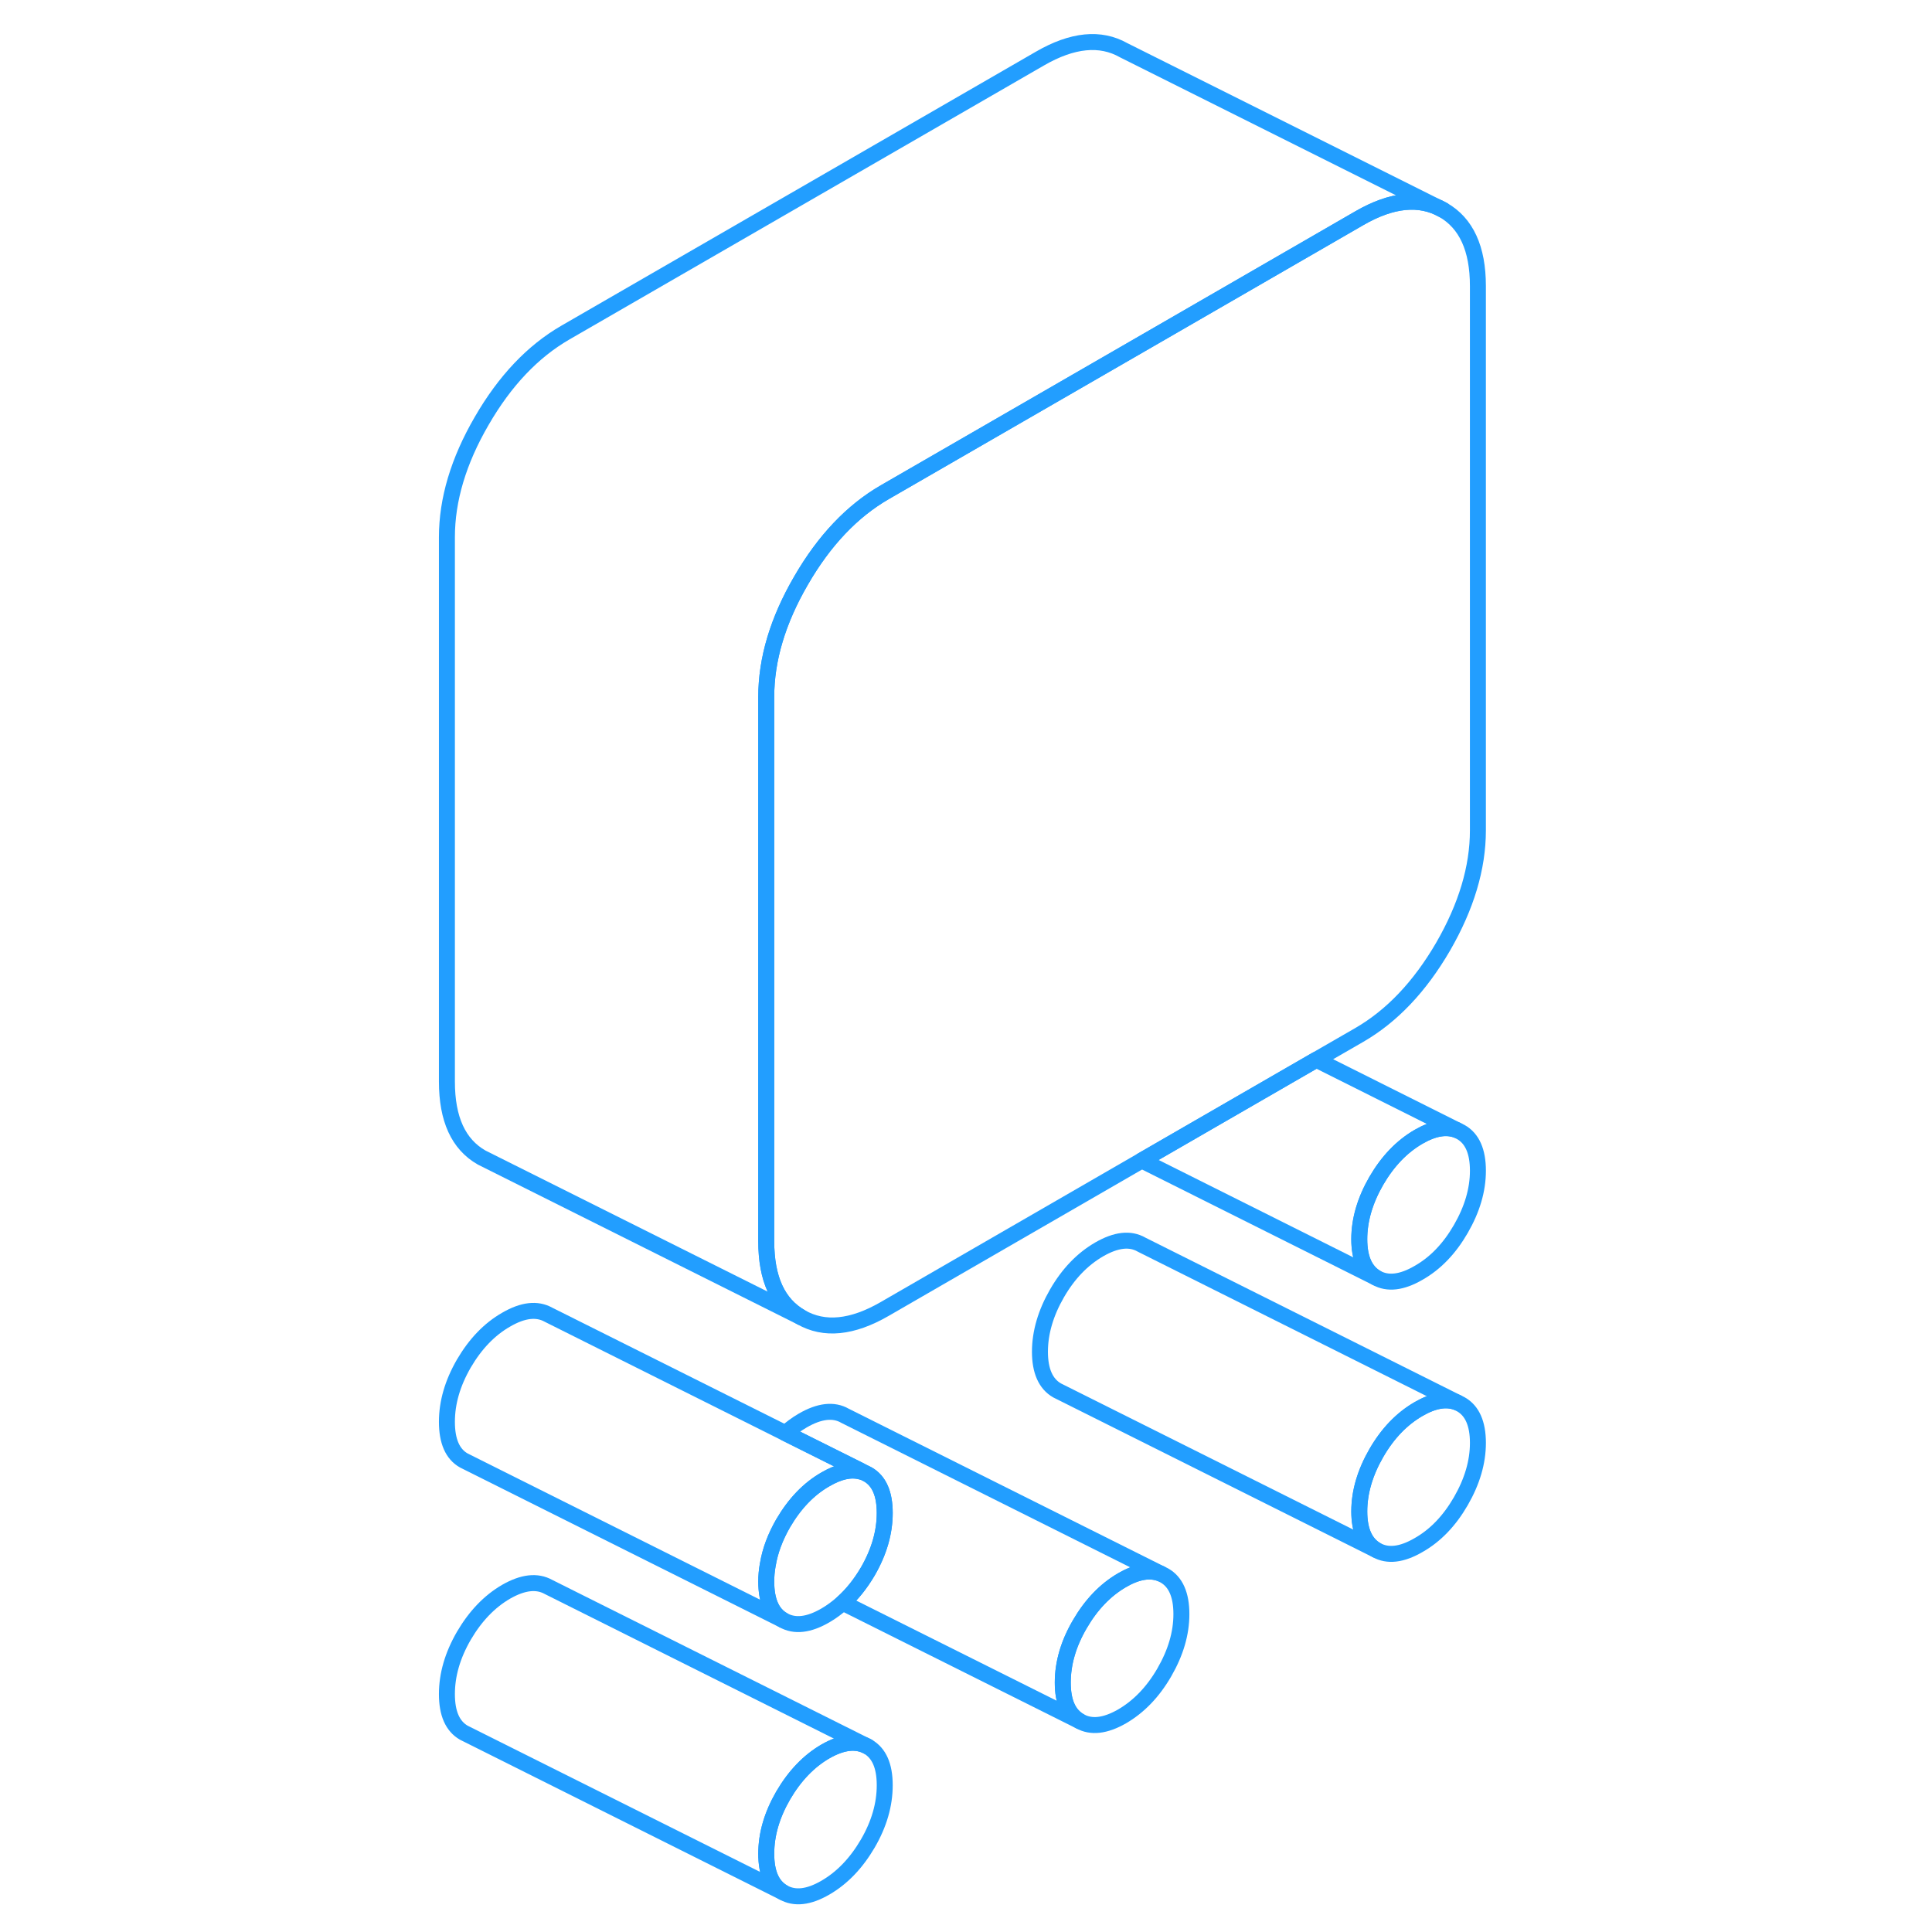 <svg width="48" height="48" viewBox="0 0 70 121" fill="none" xmlns="http://www.w3.org/2000/svg" stroke-width="1px" stroke-linecap="round" stroke-linejoin="round"><path d="M29.91 111.809C29.91 113.019 29.56 114.239 28.85 115.459C28.13 116.689 27.25 117.609 26.2 118.219C25.15 118.829 24.27 118.929 23.55 118.519C22.84 118.109 22.49 117.309 22.49 116.099C22.49 114.889 22.84 113.679 23.55 112.449C24.27 111.219 25.15 110.299 26.2 109.689C27.25 109.089 28.13 108.989 28.85 109.389C29.56 109.799 29.91 110.599 29.91 111.809Z" stroke="#229EFF" stroke-linejoin="round"/><path d="M48.49 101.089C48.49 102.299 48.131 103.509 47.421 104.739C46.711 105.969 45.821 106.889 44.77 107.499C43.721 108.099 42.841 108.199 42.131 107.799C41.411 107.389 41.06 106.589 41.06 105.379C41.06 104.169 41.411 102.949 42.131 101.719C42.841 100.499 43.721 99.579 44.77 98.969C45.711 98.419 46.531 98.289 47.201 98.559L47.421 98.669C48.131 99.069 48.49 99.879 48.49 101.089Z" stroke="#229EFF" stroke-linejoin="round"/><path d="M67.061 90.369C67.061 91.569 66.701 92.789 65.991 94.019C65.281 95.249 64.401 96.169 63.341 96.769C62.291 97.379 61.411 97.479 60.701 97.079C59.991 96.669 59.631 95.859 59.631 94.659C59.631 93.459 59.991 92.229 60.701 90.999C61.411 89.769 62.291 88.859 63.341 88.249C64.291 87.699 65.101 87.569 65.771 87.839L65.991 87.949C66.701 88.349 67.061 89.159 67.061 90.369Z" stroke="#229EFF" stroke-linejoin="round"/><path d="M67.061 73.319C67.061 74.529 66.701 75.739 65.991 76.969C65.281 78.199 64.401 79.119 63.341 79.719C62.291 80.329 61.411 80.429 60.701 80.029C59.991 79.619 59.631 78.809 59.631 77.609C59.631 76.409 59.991 75.179 60.701 73.949C61.411 72.729 62.291 71.809 63.341 71.199C64.291 70.649 65.101 70.519 65.771 70.789L65.991 70.899C66.701 71.299 67.061 72.109 67.061 73.319Z" stroke="#229EFF" stroke-linejoin="round"/><path d="M67.06 17.909V52.009C67.06 54.349 66.33 56.779 64.88 59.289C63.42 61.799 61.67 63.639 59.63 64.819L56.94 66.369L46.01 72.679L29.91 81.979C27.87 83.159 26.12 83.329 24.67 82.499C23.21 81.669 22.49 80.089 22.49 77.739V43.639C22.49 41.299 23.21 38.869 24.67 36.359C26.12 33.849 27.87 32.009 29.91 30.829L47.06 20.929L59.63 13.669C61.67 12.489 63.42 12.319 64.88 13.149C66.33 13.979 67.06 15.569 67.06 17.909Z" stroke="#229EFF" stroke-linejoin="round"/><path d="M65.771 87.839C65.101 87.569 64.291 87.699 63.341 88.249C62.291 88.859 61.411 89.769 60.701 90.999C59.991 92.229 59.631 93.449 59.631 94.659C59.631 95.869 59.991 96.669 60.701 97.079L40.921 87.189L40.701 87.079C39.991 86.669 39.631 85.859 39.631 84.659C39.631 83.459 39.991 82.229 40.701 80.999C41.411 79.769 42.291 78.859 43.341 78.249C44.401 77.639 45.281 77.539 45.991 77.949L65.771 87.839Z" stroke="#229EFF" stroke-linejoin="round"/><path d="M64.88 13.149C63.42 12.319 61.67 12.489 59.63 13.669L47.06 20.929L29.91 30.829C27.87 32.009 26.12 33.849 24.67 36.359C23.21 38.869 22.49 41.299 22.49 43.639V77.739C22.49 80.089 23.21 81.669 24.67 82.499L4.67 72.499C3.21 71.669 2.49 70.089 2.49 67.739V33.639C2.49 31.299 3.21 28.869 4.67 26.359C6.12 23.849 7.87 22.009 9.91 20.829L39.63 3.669C41.67 2.489 43.42 2.319 44.88 3.149L64.88 13.149Z" stroke="#229EFF" stroke-linejoin="round"/><path d="M65.77 70.789C65.1 70.519 64.29 70.649 63.34 71.199C62.29 71.809 61.41 72.729 60.7 73.949C59.99 75.179 59.63 76.399 59.63 77.609C59.63 78.819 59.99 79.619 60.7 80.029L46.01 72.679L56.94 66.369L65.77 70.789Z" stroke="#229EFF" stroke-linejoin="round"/><path d="M47.201 98.559C46.531 98.289 45.711 98.419 44.771 98.969C43.721 99.579 42.841 100.499 42.131 101.719C41.411 102.949 41.061 104.169 41.061 105.379C41.061 106.589 41.411 107.389 42.131 107.799L27.281 100.379C27.871 99.849 28.391 99.199 28.851 98.419C29.561 97.189 29.911 95.969 29.911 94.759C29.911 93.549 29.561 92.749 28.851 92.339L28.631 92.229L28.401 92.109L23.691 89.759C24.031 89.459 24.391 89.189 24.771 88.969C25.821 88.359 26.711 88.259 27.421 88.669L47.201 98.559Z" stroke="#229EFF" stroke-linejoin="round"/><path d="M29.91 94.759C29.91 95.969 29.56 97.189 28.85 98.419C28.39 99.2 27.87 99.849 27.28 100.379C26.94 100.679 26.58 100.949 26.2 101.169C25.15 101.779 24.27 101.88 23.55 101.47C22.84 101.07 22.49 100.259 22.49 99.049C22.49 98.71 22.52 98.37 22.58 98.029C22.58 98.01 22.58 97.999 22.59 97.98C22.73 97.129 23.05 96.269 23.55 95.399C24.27 94.169 25.15 93.249 26.2 92.649C27.04 92.159 27.77 91.999 28.39 92.159C28.47 92.18 28.55 92.2 28.63 92.23L28.85 92.34C29.56 92.749 29.91 93.559 29.91 94.759Z" stroke="#229EFF" stroke-linejoin="round"/><path d="M28.4 92.109C28.4 92.109 28.4 92.139 28.39 92.159C27.77 91.999 27.04 92.159 26.2 92.649C25.15 93.249 24.27 94.169 23.55 95.399C23.05 96.269 22.73 97.129 22.59 97.98C22.58 97.999 22.58 98.009 22.58 98.029C22.52 98.369 22.49 98.709 22.49 99.049C22.49 100.259 22.84 101.069 23.55 101.469L3.55 91.469C2.84 91.07 2.49 90.259 2.49 89.049C2.49 87.839 2.84 86.629 3.55 85.399C4.27 84.169 5.15 83.249 6.2 82.649C7.25 82.039 8.13 81.939 8.85 82.34L23.69 89.759L28.4 92.109Z" stroke="#229EFF" stroke-linejoin="round"/><path d="M28.85 109.389C28.13 108.989 27.25 109.089 26.2 109.689C25.15 110.299 24.27 111.219 23.55 112.449C22.84 113.679 22.49 114.889 22.49 116.099C22.49 117.309 22.84 118.109 23.55 118.519L3.55 108.519C2.84 108.109 2.49 107.309 2.49 106.099C2.49 104.889 2.84 103.679 3.55 102.449C4.27 101.219 5.15 100.299 6.2 99.689C7.25 99.089 8.13 98.989 8.85 99.389L28.85 109.389Z" stroke="#229EFF" stroke-linejoin="round"/></svg>